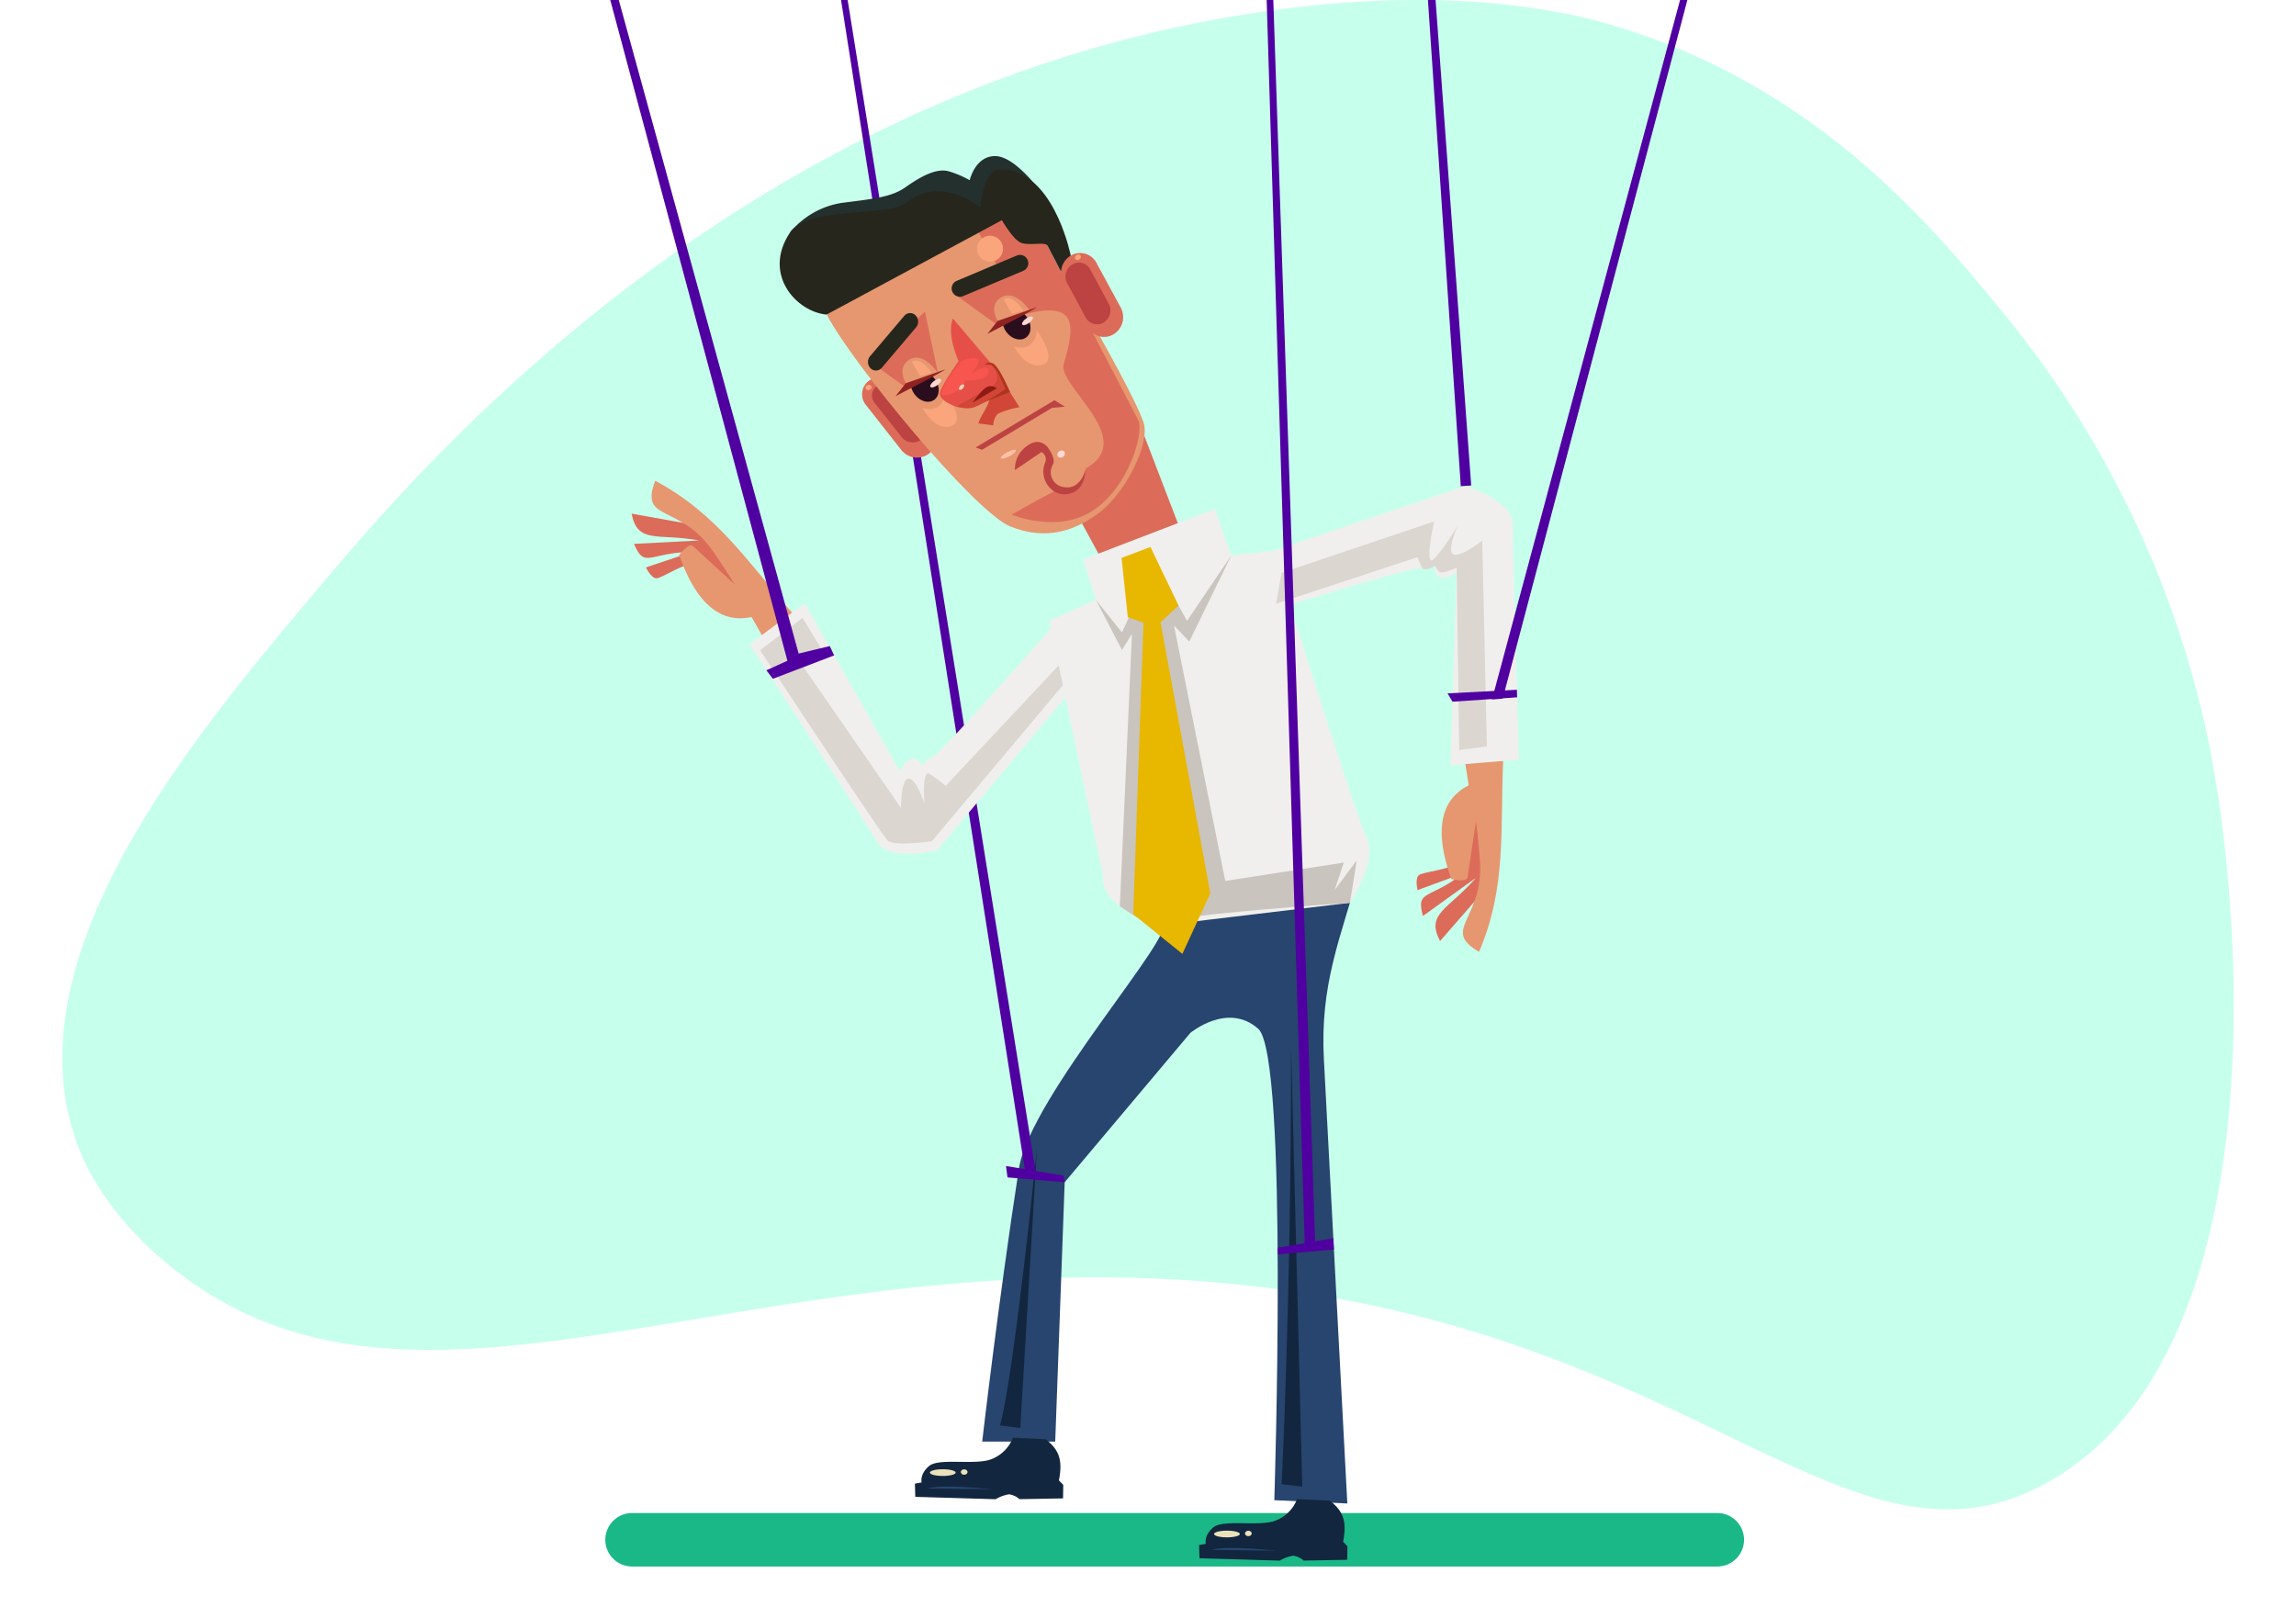 <svg xmlns="http://www.w3.org/2000/svg" width="505" height="353.5" viewBox="0 0 505 353.5">
  <g id="t1-i3" transform="translate(-3319 3376)">
    <path id="Rectángulo_36758" data-name="Rectángulo 36758" d="M0,0H505V353.5H0Z" transform="translate(3319 -3376)" fill="none"/>
    <path id="Path_175210" data-name="Path 175210" d="M3333.957-3122.23c1.031,2.472,6.25,14.454,21.231,26.022,52.093,40.223,119.848-3.631,218.777,1.648,113.294,6.046,146.879,70.1,192.55,44.647,49.307-27.476,43.519-120.713,35.857-160.667a218.752,218.752,0,0,0-45.449-96.386c-15.36-18.8-40.768-49.889-85.646-63.35-8.43-2.527-34.366-9.479-78.227-2.995-114.7,16.958-185.451,101.175-207.869,127.858C3358.214-3213.347,3316.608-3163.823,3333.957-3122.23Z" transform="translate(2.849)" fill="#c7ffed"/>
    <g id="Group_114983" data-name="Group 114983" transform="translate(3452.131 -3376)">
      <path id="Path_175211" data-name="Path 175211" d="M3669.039-3112.375h-238.7a5.9,5.9,0,0,0-5.886,5.884h0a5.9,5.9,0,0,0,5.886,5.883h238.7a5.9,5.9,0,0,0,5.884-5.883h0A5.9,5.9,0,0,0,3669.039-3112.375Z" transform="translate(-3424.45 3445.202)" fill="#1ab886" fill-rule="evenodd"/>
      <path id="Path_175212" data-name="Path 175212" d="M3573.313-3224.915c-4.508,15.981-8.917,25.765-8.044,42.3l5.155,97.682-16.06-.723s3.189-97.73-3.535-103.693-14.935.908-14.935.908l-27.636,32.848-2.082,57.041h-16.06s3.511-30.491,8.062-59.988c2.463-15.966,35.59-52.527,31.436-54C3528.849-3212.814,3573.313-3224.915,3573.313-3224.915Z" transform="translate(-3407.213 3415.66)" fill="#27456e" fill-rule="evenodd"/>
      <path id="Path_175213" data-name="Path 175213" d="M3549.45-3114.792a8.206,8.206,0,0,1-5.27,4.9c-3.947,1.053-11.049-.446-13.154,1.315s-1.652,3.616-1.652,3.616l-1.475.26.09,2.906,17.675.524a8.266,8.266,0,0,1,2.934-1.079,4.406,4.406,0,0,1,2.308,1.069l9.578-.17.046-2.967-.949-1c.74-3.963.4-6.512-2.941-9.055Z" transform="translate(-3397.295 3444.567)" fill="#12263f" fill-rule="evenodd"/>
      <path id="Path_175214" data-name="Path 175214" d="M3536.639-3108.116a.682.682,0,0,0,.749-.579.682.682,0,0,0-.749-.578.68.68,0,0,0-.747.578A.681.681,0,0,0,3536.639-3108.116Z" transform="translate(-3395.197 3446.016)" fill="#ebe2bb" fill-rule="evenodd"/>
      <path id="Path_175215" data-name="Path 175215" d="M3533.343-3107.827c1.565,0,2.842-.332,2.842-.738s-1.276-.739-2.842-.739-2.842.332-2.842.739S3531.778-3107.827,3533.343-3107.827Z" transform="translate(-3396.612 3446.008)" fill="#ebe2bb" fill-rule="evenodd"/>
      <path id="Path_175216" data-name="Path 175216" d="M3530.116-3105.87l14.1.187S3533.481-3106.916,3530.116-3105.87Z" transform="translate(-3396.713 3446.799)" fill="#27456e" fill-rule="evenodd"/>
      <path id="Path_175217" data-name="Path 175217" d="M3499.94-3125.49a8.2,8.2,0,0,1-5.27,4.9c-3.947,1.053-11.049-.446-13.154,1.317s-1.652,3.615-1.652,3.615l-1.475.261.091,2.906,17.674.524a8.284,8.284,0,0,1,2.934-1.081,4.411,4.411,0,0,1,2.309,1.069l9.577-.17.046-2.967-.949-1c.741-3.964.4-6.512-2.941-9.054Z" transform="translate(-3410.291 3441.759)" fill="#12263f" fill-rule="evenodd"/>
      <path id="Path_175218" data-name="Path 175218" d="M3487.13-3118.813a.682.682,0,0,0,.748-.58.682.682,0,0,0-.748-.579.681.681,0,0,0-.748.579A.681.681,0,0,0,3487.13-3118.813Z" transform="translate(-3408.193 3443.207)" fill="#ebe2bb" fill-rule="evenodd"/>
      <path id="Path_175219" data-name="Path 175219" d="M3483.834-3118.525c1.564,0,2.841-.331,2.841-.739s-1.276-.739-2.841-.739-2.842.332-2.842.739S3482.269-3118.525,3483.834-3118.525Z" transform="translate(-3409.608 3443.2)" fill="#ebe2bb" fill-rule="evenodd"/>
      <path id="Path_175220" data-name="Path 175220" d="M3480.606-3116.568l14.1.187S3483.972-3117.614,3480.606-3116.568Z" transform="translate(-3409.709 3443.991)" fill="#27456e" fill-rule="evenodd"/>
      <path id="Path_175221" data-name="Path 175221" d="M3501.341-3175.835l-3.66,61.4-4.481-.542S3495.625-3120.848,3501.341-3175.835Z" transform="translate(-3406.403 3428.543)" fill="#12263f" fill-rule="evenodd"/>
      <path id="Path_175222" data-name="Path 175222" d="M3544.364-3193.454l2.452,96.556-4.537-.543S3544.385-3138.467,3544.364-3193.454Z" transform="translate(-3393.52 3423.918)" fill="#12263f" fill-rule="evenodd"/>
      <path id="Path_175223" data-name="Path 175223" d="M3501.8-3262.7l11.8,55.924s-1.045,4.879,6.66,8.6,12.837,1.665,12.837,1.665l34.83-4.169s6.214-9.171,3.649-14.3-20.522-63.106-20.522-63.106l-9.235,1.025-3.592-10.26-28.945,11.109,2.78,8.9Z" transform="translate(-3404.146 3399.277)" fill="#f1efed" fill-rule="evenodd"/>
      <path id="Path_175224" data-name="Path 175224" d="M3524.576-3271.892l3.527,3.679,1.856,3.386,9.727-14.37-9.221,18.912-3.365-3.532,11.271,56.188,26.075-4.038-2.019,6.055,4.878-6.56-1.511,9.357s-39.89,2.67-41.381,4.521-9.225-3.771-9.225-3.771l2.659-59.9-2.187,3.534-5.732-11.014,5.732,7.145,2.859-6.224Z" transform="translate(-3402.012 3401.411)" fill="#cac4be" fill-rule="evenodd"/>
      <path id="Path_175225" data-name="Path 175225" d="M3515.768-3265.243l-1.374-13.052,6.354-2.4,6.182,12.881-3.962,3.69,10.946,59.621-6.146,13.316-10.813-8.725,2.262-64.13Z" transform="translate(-3400.84 3401.017)" fill="#e8b700" fill-rule="evenodd"/>
      <path id="Path_175226" data-name="Path 175226" d="M3535.387-3261.933l6.85-15.1,42.4-14.315s10.26,3.42,10.26,8.21,1.369,51.99,1.369,51.99l-15.05,1.368,1.369-42.414s-2.7,1.589-3.863.892-1.164-2.8-1.164-2.8a1.924,1.924,0,0,1-2.445.814C3573.368-3273.865,3535.387-3261.933,3535.387-3261.933Z" transform="translate(-3395.329 3398.221)" fill="#f1efed" fill-rule="evenodd"/>
      <path id="Path_175227" data-name="Path 175227" d="M3542.545-3273.846l33.528-11.3s-2.255,10.439-.061,8.266,5.239-7.352,5.239-7.352-2.5,5.73-.878,6.34,6.3-3.046,6.3-3.046l1.015,45.286-6.093.812-.552-40.136s-3.25,1.52-3.863.891a5.1,5.1,0,0,1-.9-1.251s-2.4,1.4-2.9.347-.955-2.29-.955-2.29l-31.132,10.25Z" transform="translate(-3393.781 3399.85)" fill="#dcd6d1" fill-rule="evenodd"/>
      <path id="Path_175228" data-name="Path 175228" d="M3574.52-3221.731c-.508,1.479-7.114,2.061-8.147,2.756s-.366,3.362-.366,3.362l10.051-3.708c-7.45,5.869-10.5,3.5-8.862,9.392l11.639-8.388c-6.088,7.035-11.09,7.777-7.875,13.9l12.1-13.9-3.253-22.739Z" transform="translate(-3387.347 3411.423)" fill="#dc6c59" fill-rule="evenodd"/>
      <path id="Path_175229" data-name="Path 175229" d="M3575.359-3242.72c.089.528.046.266.136.785q.335,1.92.616,3.88c-3.647,1.838-8.934,6.445-3.826,20.622.635.11,3.068.718,3.55-.292,0,0,1.888-12.509,1.888-12.483s.582,4.875.847,8.583c.943,13.149-8.744,15.235-.182,20.207,6.108-14.268,4.613-26.949,5.3-42Z" transform="translate(-3386.199 3410.803)" fill="#e6976f" fill-rule="evenodd"/>
      <path id="Path_175230" data-name="Path 175230" d="M3508.3-3118.424,3466.976-3376h-1.453l40.416,257.183-4.139-.69.337,2.508,12.575,1.066-.263-1.464Z" transform="translate(-3413.668 3376)" fill="#5000a1" fill-rule="evenodd"/>
      <path id="Path_175231" data-name="Path 175231" d="M3442.657-3275.241c-1.322-.834-6.835,2.851-8.076,2.957s-2.391-2.392-2.391-2.392l10.154-3.409c-9.481.095-10.378,3.85-12.789-1.766l14.327-.756c-9.153-1.667-13.516.888-14.848-5.9l18.14,3.25,11.712,19.76Z" transform="translate(-3423.247 3399.492)" fill="#dc6c59" fill-rule="evenodd"/>
      <path id="Path_175232" data-name="Path 175232" d="M3456.836-3258.144c-.261-.467-.131-.236-.386-.7q-.941-1.708-1.952-3.411c-3.994.854-11,.576-15.9-13.673.425-.485,1.94-2.483,2.949-2,0,0,9.307,8.567,9.292,8.546s-2.6-4.163-4.717-7.22c-7.5-10.839-16.36-6.392-12.8-15.632,13.7,7.292,20.481,18.112,30.445,29.41Z" transform="translate(-3422.336 3397.99)" fill="#e6976f" fill-rule="evenodd"/>
      <g id="Group_114981" data-name="Group 114981" transform="translate(31.715 132.719)">
        <path id="Path_175233" data-name="Path 175233" d="M3517.581-3267.271l2.009,16.46-28.761,34.289s-10.542,2.419-13.034-1.67-28.223-43.684-28.223-43.684l12.14-9,20.9,36.929s1.478-2.761,2.836-2.77,2.449,1.78,2.449,1.78a1.923,1.923,0,0,1,1.664-1.968C3491.357-3237.316,3517.581-3267.271,3517.581-3267.271Z" transform="translate(-3449.571 3270.876)" fill="#f1efed" fill-rule="evenodd"/>
        <path id="Path_175234" data-name="Path 175234" d="M3482.408-3226.544s-.029-6.568,1.7-6.466,3.453,5.483,3.453,5.483-.61-7.513,1.116-6.5a26.986,26.986,0,0,1,3.554,2.64l24.865-26.5.923,4.369-28.834,34.319s-8.325,1.218-9.747-.2-28.024-41.832-28.024-41.832l9.342-7.108,4.054,6.671-3.834,4.158Z" transform="translate(-3449.088 3271.541)" fill="#dcd6d1" fill-rule="evenodd"/>
      </g>
      <g id="Group_114982" data-name="Group 114982" transform="translate(38.362 34.338)">
        <path id="Path_175235" data-name="Path 175235" d="M3470.847-3309.589h0a3.688,3.688,0,0,0-.839,5.4l7.85,9.98a4.4,4.4,0,0,0,5.812.918h0a3.689,3.689,0,0,0,.838-5.4l-7.851-9.98A4.4,4.4,0,0,0,3470.847-3309.589Z" transform="translate(-3451.069 3358.908)" fill="#dc6c59" fill-rule="evenodd"/>
        <path id="Path_175236" data-name="Path 175236" d="M3472.082-3308.688h0a2.569,2.569,0,0,0-.583,3.777l5.982,7.567a3.1,3.1,0,0,0,4.08.644h0a2.571,2.571,0,0,0,.585-3.778l-5.983-7.567A3.1,3.1,0,0,0,3472.082-3308.688Z" transform="translate(-3450.615 3359.201)" fill="#bd4242" fill-rule="evenodd"/>
        <path id="Path_175237" data-name="Path 175237" d="M3470.06-3308.814a.7.7,0,0,1,.922.054.57.57,0,0,1-.145.837.7.7,0,0,1-.922-.054A.57.57,0,0,1,3470.06-3308.814Z" transform="translate(-3450.911 3359.26)" fill="#faa57b" fill-rule="evenodd"/>
        <path id="Path_175238" data-name="Path 175238" d="M3462.159-3330.8l-5.526-1.188a18.385,18.385,0,0,1,11.3-6.508c7.055-.9,11.032-1.283,14.109-3.463s6.8-4.36,9.62-3.463a22.174,22.174,0,0,1,4.49,1.924s1.233-5.429,5.723-5.3,10.126,8.152,10.126,8.152l-38.041,14.72Z" transform="translate(-3454.365 3348.802)" fill="#23302e" fill-rule="evenodd"/>
        <path id="Path_175239" data-name="Path 175239" d="M3520.684-3302.833l8.716,22.708-17.464,6.7-7.56-13.886S3521.886-3302.2,3520.684-3302.833Z" transform="translate(-3441.832 3360.869)" fill="#dc6c59" fill-rule="evenodd"/>
        <path id="Path_175240" data-name="Path 175240" d="M3463.105-3316.373c5.4,10.448,32.363,43.222,40.27,46.437s14.532.952,19.977-3.357,10.8-14.887,9.368-19.437-10.031-19.725-10.031-19.725,3.672-2.386.694-8.049-7.73-2.97-7.73-2.97l-11.133-15.4S3467.624-3340.675,3463.105-3316.373Z" transform="translate(-3452.666 3351.4)" fill="#e6976f" fill-rule="evenodd"/>
        <path id="Path_175241" data-name="Path 175241" d="M3490.024-3335.254s2.659,5.425,5.738,10.229l-4.531,1.535-5.417,3.238,8.646,6.205,6.109-2.252c11.813-3.146,11.051,2.683,8.6,10.906-1.419,4.762,16.107,16.334,5.142,22.81-.849.5-.838,3.342-2.334,4.313-.173.112-.354.226-.537.349-1.313.894-3.236-.1-4.424.541-5.848,3.135-9.282,5.16-9.306,5.141s10.393,4.37,18.228-1.124,10.948-17.155,9.616-19.711l-24.425-46.931Z" transform="translate(-3446.704 3351.111)" fill="#dc6c59" fill-rule="evenodd"/>
        <path id="Path_175242" data-name="Path 175242" d="M3478.1-3317.631l-6.972,7.455,7,5.023,7.237-3.044-2.866-13.494Z" transform="translate(-3450.559 3355.918)" fill="#dc6c59" fill-rule="evenodd"/>
        <path id="Path_175243" data-name="Path 175243" d="M3478.2-3320.845l-7.54,8.9a1.97,1.97,0,0,0,.131,2.643h0a1.67,1.67,0,0,0,2.468-.116l7.541-8.9a1.972,1.972,0,0,0-.131-2.643h0A1.672,1.672,0,0,0,3478.2-3320.845Z" transform="translate(-3450.799 3355.982)" fill="#26261d" fill-rule="evenodd"/>
        <path id="Path_175244" data-name="Path 175244" d="M3478.65-3310.831c-1.251.9-1.33,2.935-.173,4.532s3.107,2.161,4.358,1.256,1.33-2.934.173-4.532S3479.9-3311.735,3478.65-3310.831Z" transform="translate(-3448.845 3358.656)" fill="#2b0e1e" fill-rule="evenodd"/>
        <path id="Path_175245" data-name="Path 175245" d="M3476.619-3306.45l7.407-3.849s-3.035-4.7-6.136-3.028-.929,5.266-.929,5.266Z" transform="translate(-3449.222 3358.02)" fill="#e6976f" fill-rule="evenodd"/>
        <path id="Path_175246" data-name="Path 175246" d="M3486.013-3311.651l-8.739,3.057-2.247,2.84S3484.718-3310.714,3486.013-3311.651Z" transform="translate(-3449.536 3358.554)" fill="#912222" fill-rule="evenodd"/>
        <path id="Path_175247" data-name="Path 175247" d="M3484.708-3307.783a4.4,4.4,0,0,1-1.3,3.113c-1.385,1.334-3.692.474-3.692.474s2.579,5.11,6.215,4.064S3484.708-3307.783,3484.708-3307.783Z" transform="translate(-3448.305 3359.569)" fill="#faa57b" fill-rule="evenodd"/>
        <path id="Path_175248" data-name="Path 175248" d="M3477.853-3312.93l1.827,3.194,2.521-.755S3479.908-3314.14,3477.853-3312.93Z" transform="translate(-3448.794 3358.154)" fill="#faa57b" fill-rule="evenodd"/>
        <path id="Path_175249" data-name="Path 175249" d="M3481.916-3309.525c-.63.456-.989,1.037-.8,1.3s.851.1,1.482-.355.988-1.037.8-1.3S3482.547-3309.981,3481.916-3309.525Z" transform="translate(-3447.95 3358.986)" fill="#ffd8d4" fill-rule="evenodd"/>
        <path id="Path_175250" data-name="Path 175250" d="M3499.117-3331.447l-13.207,5.563a1.83,1.83,0,0,0-.972,2.389h0a1.828,1.828,0,0,0,2.388.974l13.207-5.562a1.829,1.829,0,0,0,.972-2.389h0A1.828,1.828,0,0,0,3499.117-3331.447Z" transform="translate(-3446.972 3353.321)" fill="#26261d" fill-rule="evenodd"/>
        <path id="Path_175251" data-name="Path 175251" d="M3494.642-3321.683c-1.252.905-1.33,2.934-.174,4.532s3.107,2.161,4.359,1.256,1.328-2.935.173-4.534S3495.893-3322.588,3494.642-3321.683Z" transform="translate(-3444.648 3355.807)" fill="#2b0e1e" fill-rule="evenodd"/>
        <path id="Path_175252" data-name="Path 175252" d="M3492.609-3317.3l7.409-3.85s-3.035-4.695-6.136-3.027-.93,5.266-.93,5.266Z" transform="translate(-3445.024 3355.171)" fill="#e6976f" fill-rule="evenodd"/>
        <path id="Path_175253" data-name="Path 175253" d="M3502.005-3322.5l-8.74,3.058-2.246,2.84S3500.71-3321.567,3502.005-3322.5Z" transform="translate(-3445.338 3355.705)" fill="#912222" fill-rule="evenodd"/>
        <path id="Path_175254" data-name="Path 175254" d="M3500.651-3318.49a4.4,4.4,0,0,1-1.3,3.113c-1.386,1.334-3.694.474-3.694.474s2.58,5.11,6.215,4.064S3500.651-3318.49,3500.651-3318.49Z" transform="translate(-3444.121 3356.759)" fill="#faa57b" fill-rule="evenodd"/>
        <path id="Path_175255" data-name="Path 175255" d="M3493.845-3323.782l1.826,3.193,2.521-.753S3495.9-3324.992,3493.845-3323.782Z" transform="translate(-3444.596 3355.305)" fill="#faa57b" fill-rule="evenodd"/>
        <path id="Path_175256" data-name="Path 175256" d="M3503.617-3297.312a.824.824,0,0,0-.3,1.112.823.823,0,0,0,1.15.064.823.823,0,0,0,.3-1.111A.823.823,0,0,0,3503.617-3297.312Z" transform="translate(-3442.141 3362.266)" fill="#ffd8d4" fill-rule="evenodd"/>
        <path id="Path_175257" data-name="Path 175257" d="M3497.908-3320.377c-.63.456-.989,1.036-.8,1.3s.852.1,1.482-.354.99-1.036.8-1.3S3498.538-3320.833,3497.908-3320.377Z" transform="translate(-3443.753 3356.137)" fill="#ffd8d4" fill-rule="evenodd"/>
        <path id="Path_175258" data-name="Path 175258" d="M3490.919-3334.682a2.852,2.852,0,0,0-1.46,3.76,2.852,2.852,0,0,0,3.761,1.462,2.853,2.853,0,0,0,1.461-3.761A2.853,2.853,0,0,0,3490.919-3334.682Z" transform="translate(-3445.811 3352.445)" fill="#faa57b" fill-rule="evenodd"/>
        <path id="Path_175259" data-name="Path 175259" d="M3509.264-3338.324s-3.974-9.241-6.892-7.97-3.4,8.235-3.4,8.235-8.674-7.415-16.258-1.115c-3.759,3.124-21.716.726-25.612,6.557-6.142,9.2,1.419,17.46,8.051,18.049Z" transform="translate(-3454.836 3349.428)" fill="#26261d" fill-rule="evenodd"/>
        <path id="Path_175260" data-name="Path 175260" d="M3495.824-3292.817a6.148,6.148,0,0,1,2.592-5.252c2.306-1.771,3.867-.563,4.433.042l.014-.013s.067.085.171.23c.035.044.052.071.052.071h0c.529.746,1.767,2.706,1.036,3.793a3.3,3.3,0,0,0,2.753,4.917c3.3.414,4.41-3.591,4.41-3.591-.249,5.885-5.668,6-7.6,3.891a5.166,5.166,0,0,1-1.229-5.715,1.83,1.83,0,0,0-.787-2.338Z" transform="translate(-3444.08 3361.876)" fill="#bd4242" fill-rule="evenodd"/>
        <path id="Path_175261" data-name="Path 175261" d="M3496.674-3297.526c.12.251-.522.842-1.437,1.321s-1.752.661-1.873.41.523-.842,1.438-1.321S3496.554-3297.777,3496.674-3297.526Z" transform="translate(-3444.726 3362.232)" fill="#ffc1a6" fill-rule="evenodd"/>
        <path id="Path_175262" data-name="Path 175262" d="M3499.521-3303.252l-5.474-8.657a5.8,5.8,0,0,1-2.615,4.28,58.788,58.788,0,0,0-5.925,4.247c3.878.862,3.712.212,7.414-1.41-.86,2.408-2.095,3.7-2.434,5.11l3.26.424s.071-1.921,1.2-2.64A19.947,19.947,0,0,1,3499.521-3303.252Z" transform="translate(-3446.785 3358.486)" fill="#d14636" fill-rule="evenodd"/>
        <path id="Path_175263" data-name="Path 175263" d="M3485.6-3320.507l9.216,10.86s1.464,2.742-.467,3.953-8.122,4.569-8.122,4.569-3.995-1.367-3.431-3.232,4.06-6.789,4.06-6.789S3484.169-3316.824,3485.6-3320.507Z" transform="translate(-3447.51 3356.229)" fill="#e64f47" fill-rule="evenodd"/>
        <path id="Path_175264" data-name="Path 175264" d="M3491.784-3312.369c1.327.384,3.343,5.386,3.343,5.386l-4.142,2.644,5.148-2.021s-2-4.645-3.265-5.894a1.576,1.576,0,0,0-2.345-.077A6.643,6.643,0,0,1,3491.784-3312.369Z" transform="translate(-3445.468 3358.248)" fill="#b0341e" fill-rule="evenodd"/>
        <path id="Path_175265" data-name="Path 175265" d="M3493.753-3308.232a2.036,2.036,0,0,0-2.164-.292c-1.2.577-3.149,3.454-3.149,3.454Z" transform="translate(-3446.015 3359.323)" fill="#8f1a14" fill-rule="evenodd"/>
        <path id="Path_175266" data-name="Path 175266" d="M3483.78-3305.378a8.733,8.733,0,0,0,2.979-1.185,6.828,6.828,0,0,0,1.608-2.141,7.466,7.466,0,0,0,3.845-.561c1.553-.848,1.422-2.229.5-2.26s-3.256,1.384-3.256,1.384,2.058-2.107,1.65-3.1-3.721.287-3.721.287S3480.941-3305.184,3483.78-3305.378Z" transform="translate(-3447.428 3358.039)" fill="#f7554d" fill-rule="evenodd"/>
        <path id="Path_175267" data-name="Path 175267" d="M3487.158-3308.987c.17.143.074.513-.214.827s-.66.455-.831.312-.073-.513.215-.827S3486.988-3309.128,3487.158-3308.987Z" transform="translate(-3446.647 3359.239)" fill="#ffd2b8" fill-rule="evenodd"/>
        <path id="Path_175268" data-name="Path 175268" d="M3488.979-3295.875l17.316-10.39,2.309,1.411-2.822.257-15.392,9.235Z" transform="translate(-3445.873 3359.968)" fill="#bd4242" fill-rule="evenodd"/>
        <path id="Path_175269" data-name="Path 175269" d="M3493.247-3336.87s3.206,6.123,5.386,6.636,5.069-.374,5.551.551l2.971,5.71,2.131-3.544s-3.131-15.935-12.679-18.6S3493.247-3336.87,3493.247-3336.87Z" transform="translate(-3445.271 3349.406)" fill="#26261d" fill-rule="evenodd"/>
        <path id="Path_175270" data-name="Path 175270" d="M3505.986-3331.345h0a4.054,4.054,0,0,1,5.641,1.569l5.375,9.907a4.409,4.409,0,0,1-1.622,5.843h0a4.053,4.053,0,0,1-5.641-1.569l-5.375-9.907A4.408,4.408,0,0,1,3505.986-3331.345Z" transform="translate(-3441.971 3353.235)" fill="#dc6c59" fill-rule="evenodd"/>
        <path id="Path_175271" data-name="Path 175271" d="M3506.125-3329.849h0a2.822,2.822,0,0,1,3.942,1.1l4.085,7.579a3.106,3.106,0,0,1-1.14,4.1h0a2.822,2.822,0,0,1-3.941-1.1l-4.086-7.581A3.105,3.105,0,0,1,3506.125-3329.849Z" transform="translate(-3441.766 3353.672)" fill="#bd4242" fill-rule="evenodd"/>
        <path id="Path_175272" data-name="Path 175272" d="M3506.692-3331.561a.682.682,0,0,0-.372.838.6.6,0,0,0,.852.175.682.682,0,0,0,.373-.838A.6.6,0,0,0,3506.692-3331.561Z" transform="translate(-3441.334 3353.302)" fill="#faa57b" fill-rule="evenodd"/>
      </g>
      <path id="Path_175273" data-name="Path 175273" d="M3550.326-3102.948,3541.133-3376h-1.46l8.369,273.446-5.961,1.027.01,1.463,12.376-1.066-.132-2.507Z" transform="translate(-3394.204 3376)" fill="#5000a1" fill-rule="evenodd"/>
      <path id="Path_175274" data-name="Path 175274" d="M3567.769-3376l7.225,106.955,2.293-.162L3569.448-3376Z" transform="translate(-3386.829 3376)" fill="#5000a1" fill-rule="evenodd"/>
      <path id="Path_175275" data-name="Path 175275" d="M3583.8-3224.132,3623.934-3376h-1.607l-40.857,151.989-10.288.535,1.1,1.828,8.714-.587-.032.117,2.36-.208.018-.066,3.145-.212-.046-1.663Z" transform="translate(-3385.933 3376)" fill="#5000a1" fill-rule="evenodd"/>
      <path id="Path_175276" data-name="Path 175276" d="M3466.75-3232.235,3427.188-3376h-1.872l38.967,145.346-4.628,2.1,1.428,1.875,13.477-5.146-.965-2.052Z" transform="translate(-3424.222 3376)" fill="#5000a1" fill-rule="evenodd"/>
    </g>
  </g>
</svg>

